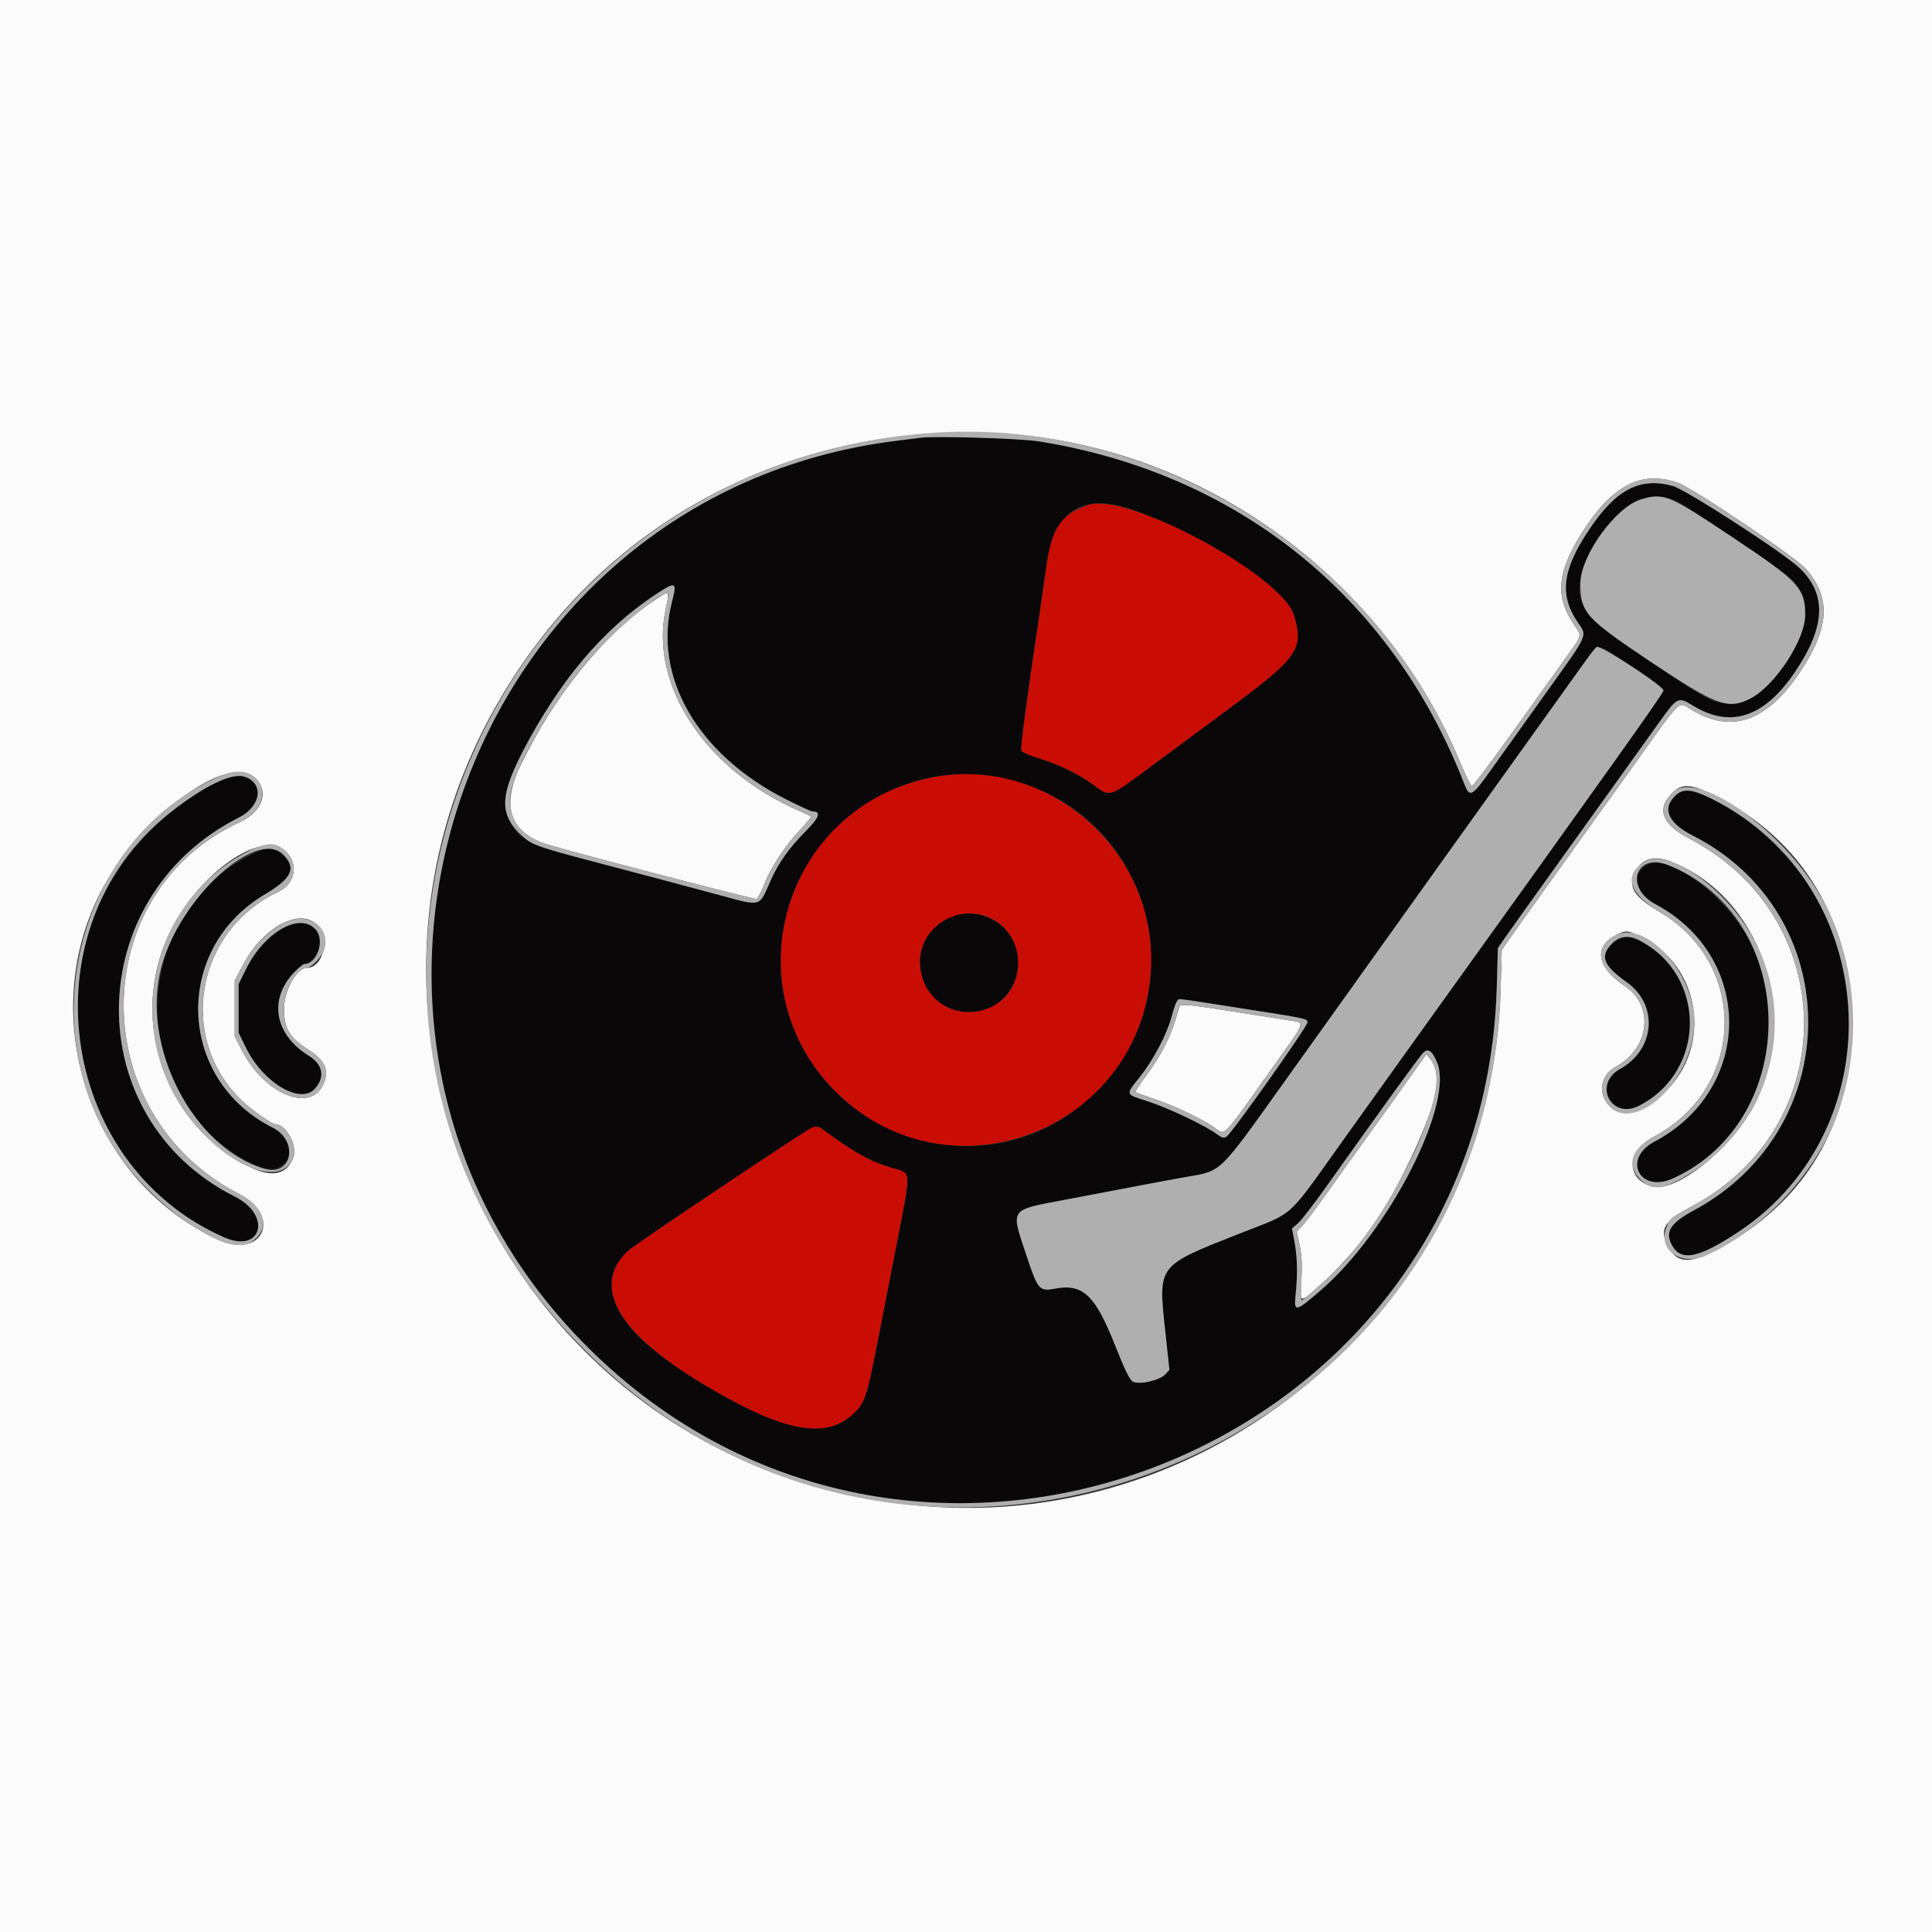 <svg id="svg" version="1.1" xmlns="http://www.w3.org/2000/svg" xmlns:xlink="http://www.w3.org/1999/xlink" width="400" height="400" viewBox="0, 0, 400,400"><rect x="0" y="0" width="400" height="400" fill="#333333" stroke="none"/><g id="svgg"><path id="path0" d="M190.600 90.631 C 189.940 90.720,187.780 90.991,185.800 91.233 C 95.243 102.303,56.922 214.222,121.568 278.829 C 189.772 346.992,307.132 300.640,309.889 204.449 L 310.122 196.299 311.384 194.449 C 312.078 193.432,318.652 184.230,325.994 174.000 C 333.336 163.770,341.047 153.015,343.129 150.100 C 347.392 144.134,347.318 144.172,350.667 146.190 C 358.358 150.823,365.277 148.505,371.599 139.178 C 378.002 129.730,378.287 123.050,372.522 117.547 C 369.286 114.458,349.086 101.386,346.372 100.624 C 339.566 98.714,334.571 101.317,328.990 109.683 C 323.419 118.034,322.796 123.202,326.675 128.879 C 328.648 131.766,328.974 131.033,320.363 143.058 C 316.131 148.966,310.968 156.194,308.889 159.121 C 304.686 165.037,304.309 165.239,303.125 162.200 C 288.063 123.518,256.211 97.916,215.000 91.367 C 211.208 90.764,193.553 90.232,190.600 90.631 M347.400 103.895 C 349.805 105.124,369.041 118.137,370.475 119.506 C 375.279 124.091,374.934 129.254,369.258 137.713 C 364.344 145.037,358.835 147.358,353.263 144.452 C 349.281 142.375,331.197 129.919,329.708 128.228 C 325.592 123.552,326.115 118.843,331.659 110.656 C 336.525 103.470,341.979 101.127,347.400 103.895 M234.509 105.544 C 249.260 110.664,266.300 121.834,267.924 127.446 C 269.955 134.470,268.811 136.085,254.064 147.000 C 248.714 150.960,241.246 156.493,237.468 159.296 C 229.697 165.062,229.802 165.030,226.575 162.644 C 223.381 160.282,219.324 158.287,215.138 157.022 C 213.234 156.446,211.574 155.709,211.449 155.384 C 211.240 154.840,212.451 145.734,215.010 128.600 C 215.569 124.860,216.294 119.820,216.621 117.400 C 218.204 105.692,223.955 101.880,234.509 105.544 M139.683 121.417 C 139.802 121.536,139.565 122.908,139.156 124.467 C 135.072 140.022,144.347 156.179,162.694 165.471 C 165.441 166.862,167.916 168.000,168.195 168.000 C 170.078 168.000,169.659 169.235,166.802 172.099 C 163.405 175.505,161.188 178.629,159.544 182.329 C 157.056 187.925,157.841 187.716,148.661 185.237 C 141.869 183.403,132.078 180.802,122.800 178.367 C 107.870 174.449,106.080 173.344,104.769 167.229 C 103.206 159.942,118.890 135.646,131.200 126.287 C 136.156 122.519,139.097 120.831,139.683 121.417 M338.500 138.471 C 341.745 140.639,344.400 142.658,344.400 142.957 C 344.400 143.527,335.538 155.985,292.014 216.600 C 290.119 219.240,284.075 227.679,278.584 235.354 C 265.940 253.026,268.514 250.702,256.200 255.567 C 239.603 262.126,239.775 261.897,241.234 275.444 L 242.115 283.626 241.234 284.563 C 240.107 285.763,236.007 286.714,234.642 286.092 C 233.919 285.762,233.064 284.042,230.788 278.334 C 226.694 268.067,224.169 265.715,218.400 266.799 C 215.190 267.403,214.880 267.042,212.539 260.000 C 209.229 250.045,208.832 250.629,220.400 248.418 C 236.006 245.435,243.366 244.051,246.000 243.603 C 252.895 242.433,252.433 242.883,265.473 224.600 C 275.383 210.704,323.860 142.951,328.007 137.200 C 331.132 132.867,329.887 132.716,338.500 138.471 M46.315 161.359 C 39.075 164.336,30.758 171.231,25.517 178.600 C 6.744 204.995,17.005 243.190,46.355 256.165 C 54.203 259.634,56.369 251.628,48.632 247.744 C 16.238 231.479,16.727 185.766,49.471 169.263 C 54.041 166.960,54.737 162.232,50.714 160.830 C 49.073 160.258,48.958 160.272,46.315 161.359 M209.788 161.604 C 238.084 169.176,247.839 204.089,227.601 225.353 C 203.858 250.298,161.983 233.519,161.834 199.000 C 161.725 173.586,185.444 155.089,209.788 161.604 M347.800 164.064 C 343.768 166.282,344.913 170.182,350.416 172.974 C 382.221 189.113,382.384 233.526,350.701 250.587 C 345.710 253.275,344.585 255.158,346.266 258.004 C 348.168 261.224,351.848 260.419,359.995 255.003 C 384.756 238.542,390.379 203.214,371.964 179.800 C 364.684 170.543,351.560 161.997,347.800 164.064 M51.847 177.031 C 29.047 188.655,25.759 220.652,45.707 236.792 C 50.476 240.651,55.269 242.716,57.395 241.828 C 61.339 240.180,60.839 235.667,56.468 233.472 C 36.648 223.517,35.724 196.492,54.816 185.190 C 60.436 181.864,61.422 179.742,58.640 176.960 C 56.866 175.186,55.437 175.201,51.847 177.031 M341.105 179.026 C 337.472 180.998,338.221 184.790,342.718 187.191 C 363.173 198.111,363.066 225.483,342.526 236.372 C 335.808 239.934,339.437 247.125,346.366 243.981 C 364.058 235.955,371.527 213.420,362.502 195.299 C 357.787 185.832,345.618 176.577,341.105 179.026 M196.600 189.947 C 186.795 194.417,189.281 208.723,200.000 209.511 C 208.997 210.173,214.311 199.410,208.338 192.624 C 205.454 189.348,200.429 188.202,196.600 189.947 M59.246 191.838 C 55.993 193.480,52.809 196.842,50.967 200.579 L 49.400 203.757 49.400 208.798 L 49.400 213.839 50.970 217.019 C 54.482 224.137,62.110 228.696,65.123 225.479 C 67.364 223.087,66.903 220.418,63.931 218.577 C 56.828 214.178,55.556 206.868,60.927 201.300 C 61.829 200.365,62.761 199.600,62.998 199.600 C 64.255 199.600,66.081 197.350,66.284 195.553 C 66.720 191.687,63.212 189.836,59.246 191.838 M333.760 195.360 C 331.170 197.950,331.895 199.862,336.790 203.350 C 343.418 208.073,342.708 217.264,335.400 221.330 C 329.761 224.468,333.572 231.875,339.320 228.948 C 351.887 222.550,353.625 205.106,342.527 196.749 C 338.233 193.516,335.964 193.156,333.760 195.360 M255.902 208.592 C 270.612 210.885,270.565 210.875,270.710 211.630 C 270.843 212.319,255.024 234.661,253.917 235.350 C 253.384 235.681,252.942 235.559,251.917 234.798 C 249.507 233.010,241.838 229.361,237.692 228.030 C 232.869 226.481,232.968 226.784,236.025 222.936 C 238.852 219.378,241.667 214.003,242.609 210.362 C 243.197 208.087,243.791 206.800,244.251 206.800 C 244.335 206.800,249.578 207.606,255.902 208.592 M297.443 219.761 C 301.317 228.080,287.675 254.927,273.306 267.262 C 268.134 271.702,267.851 271.738,268.261 267.900 C 268.688 263.902,268.600 260.178,268.003 257.015 L 267.499 254.343 268.735 253.271 C 269.415 252.682,272.016 249.320,274.515 245.800 C 296.999 214.125,295.573 215.745,297.443 219.761 M170.841 234.195 C 177.076 238.762,180.297 240.534,184.658 241.797 C 188.759 242.985,188.680 241.937,185.780 256.813 C 184.559 263.076,182.932 271.438,182.165 275.396 C 179.398 289.671,179.133 290.484,176.429 292.926 C 170.718 298.086,161.866 296.294,145.890 286.745 C 129.972 277.229,124.284 269.530,127.755 262.200 C 129.154 259.246,129.822 258.737,149.436 245.699 C 170.841 231.470,168.694 232.623,170.841 234.195 " stroke="none" fill="#090707" fill-rule="evenodd"></path><path id="path1" d="M225.400 104.536 C 219.673 106.431,217.717 109.298,216.621 117.400 C 216.294 119.820,215.569 124.860,215.010 128.600 C 212.451 145.734,211.240 154.840,211.449 155.384 C 211.574 155.709,213.234 156.446,215.138 157.022 C 219.324 158.287,223.381 160.282,226.575 162.644 C 229.802 165.030,229.697 165.062,237.468 159.296 C 241.246 156.493,248.714 150.960,254.064 147.000 C 268.811 136.085,269.955 134.470,267.924 127.446 C 265.529 119.169,233.434 101.877,225.400 104.536 M193.000 160.967 C 162.226 167.025,150.991 204.680,173.466 226.434 C 197.130 249.339,236.664 233.500,238.291 200.463 C 239.492 176.080,216.791 156.284,193.000 160.967 M205.013 190.048 C 212.975 193.791,212.633 205.748,204.476 208.817 C 197.685 211.372,190.971 207.030,190.480 199.765 C 189.974 192.287,198.149 186.822,205.013 190.048 M168.036 233.486 C 166.829 233.964,131.323 257.760,130.051 258.944 C 122.261 266.196,127.812 275.938,145.890 286.745 C 161.866 296.294,170.718 298.086,176.429 292.926 C 179.133 290.484,179.398 289.671,182.165 275.396 C 182.932 271.438,184.559 263.076,185.780 256.813 C 188.680 241.937,188.759 242.985,184.658 241.797 C 180.297 240.534,177.076 238.762,170.841 234.195 C 169.465 233.188,169.054 233.084,168.036 233.486 " stroke="none" fill="#c90d05" fill-rule="evenodd"></path><path id="path2" d="M0.000 200.000 L 0.000 400.000 200.000 400.000 L 400.000 400.000 400.000 200.000 L 400.000 0.000 200.000 0.000 L 0.000 0.000 0.000 200.000 M210.800 90.047 C 250.377 93.569,286.760 120.452,302.191 157.577 C 303.329 160.314,304.456 162.619,304.697 162.699 C 305.070 162.823,309.561 156.711,324.500 135.746 C 327.665 131.304,327.562 131.818,325.808 129.211 C 321.749 123.181,322.423 117.879,328.377 109.000 C 334.273 100.207,340.157 97.421,347.431 99.977 C 350.513 101.060,371.585 115.222,373.831 117.719 C 379.126 123.607,378.804 129.971,372.754 139.025 C 365.812 149.415,358.543 151.975,350.220 146.962 C 347.343 145.228,348.511 144.120,338.509 158.081 C 333.939 164.459,326.431 174.925,321.825 181.339 C 317.219 187.752,312.881 193.834,312.184 194.853 L 310.917 196.707 310.692 204.853 C 308.983 266.746,255.248 315.863,193.500 311.975 C 103.595 306.314,56.982 204.133,111.674 132.600 C 134.773 102.388,171.638 86.563,210.800 90.047 M135.206 124.491 C 124.961 131.371,114.643 144.164,107.739 158.549 C 103.636 167.098,105.609 172.555,113.666 174.941 C 120.828 177.062,156.225 186.265,156.645 186.115 C 156.890 186.028,157.582 184.703,158.183 183.171 C 159.593 179.578,162.430 175.252,165.598 171.866 C 166.980 170.388,168.042 169.118,167.956 169.044 C 167.870 168.970,166.630 168.394,165.200 167.765 C 145.978 159.309,134.487 141.873,137.807 126.200 C 138.690 122.031,138.782 122.091,135.206 124.491 M52.365 160.714 C 55.883 163.340,54.611 167.946,49.755 170.169 C 17.654 184.866,17.523 230.725,49.536 247.219 C 58.606 251.893,54.242 260.917,45.000 256.598 C 18.769 244.338,7.510 211.265,20.646 185.065 C 28.099 170.200,46.328 156.206,52.365 160.714 M355.115 164.758 C 373.199 173.833,383.344 190.716,383.383 211.800 C 383.419 231.293,375.004 246.802,359.030 256.684 C 350.637 261.876,347.302 262.142,345.195 257.789 C 343.565 254.422,344.610 252.752,350.194 249.802 C 381.515 233.255,381.211 189.921,349.660 173.570 C 343.952 170.612,342.851 167.315,346.450 163.953 C 348.362 162.167,350.314 162.348,355.115 164.758 M59.247 176.353 C 61.867 178.972,61.104 183.023,57.694 184.610 C 40.524 192.596,36.590 214.887,50.061 227.860 C 52.152 229.875,56.361 232.800,57.167 232.800 C 59.171 232.800,61.554 237.115,60.804 239.387 C 59.576 243.108,56.474 243.915,51.892 241.703 C 34.341 233.232,26.648 211.628,34.817 193.750 C 40.580 181.137,54.277 171.383,59.247 176.353 M346.011 178.405 C 364.426 185.663,372.796 209.743,363.394 228.413 C 358.704 237.726,346.767 247.239,341.820 245.607 C 336.547 243.866,336.823 238.316,342.328 235.397 C 361.384 225.292,362.093 199.745,343.620 188.811 C 338.113 185.552,336.951 183.589,338.619 180.362 C 339.976 177.739,342.576 177.050,346.011 178.405 M65.376 191.233 C 68.429 193.913,67.078 200.400,63.467 200.400 C 61.442 200.400,58.800 205.155,58.800 208.800 C 58.800 213.011,59.886 214.812,64.010 217.439 C 67.443 219.626,68.300 221.860,66.820 224.761 C 63.960 230.366,54.709 226.380,50.143 217.575 L 48.600 214.600 48.600 208.800 L 48.600 203.000 50.343 199.704 C 54.299 192.220,61.731 188.032,65.376 191.233 M339.965 194.046 C 352.052 200.086,354.540 216.478,344.815 226.000 C 339.512 231.193,334.834 231.899,332.382 227.878 C 330.906 225.456,331.853 222.287,334.474 220.877 C 341.591 217.048,342.565 208.196,336.321 204.085 C 330.594 200.314,329.870 195.934,334.587 193.599 C 336.703 192.552,337.029 192.579,339.965 194.046 M244.303 208.251 C 244.190 208.443,243.789 209.680,243.410 211.000 C 242.356 214.681,240.071 219.061,237.317 222.683 C 235.944 224.488,234.951 226.043,235.110 226.137 C 235.270 226.231,237.110 226.891,239.200 227.603 C 243.194 228.965,248.755 231.608,251.318 233.361 C 253.814 235.070,252.589 236.298,263.127 221.524 C 270.639 210.992,270.346 211.789,266.900 211.249 C 265.415 211.016,260.780 210.283,256.600 209.620 C 246.894 208.080,244.556 207.820,244.303 208.251 M291.959 222.959 C 290.111 225.544,288.331 228.051,288.003 228.530 C 287.675 229.008,285.510 232.010,283.193 235.200 C 280.877 238.390,277.203 243.520,275.029 246.600 C 272.856 249.680,270.492 252.830,269.776 253.600 L 268.473 255.000 269.076 257.800 C 269.509 259.810,269.614 261.813,269.449 264.900 C 269.174 270.043,268.921 269.980,273.487 265.897 C 281.310 258.902,287.213 250.505,292.678 238.600 C 297.758 227.530,298.652 222.376,296.049 219.161 L 295.317 218.257 291.959 222.959 " stroke="none" fill="#fbfbfb" fill-rule="evenodd"></path><path id="path3" d="M193.000 89.619 C 96.778 96.335,53.148 212.143,121.350 279.802 C 190.048 347.953,308.030 301.251,310.692 204.853 L 310.917 196.707 312.184 194.853 C 312.881 193.834,317.219 187.752,321.825 181.339 C 326.431 174.925,333.939 164.459,338.509 158.081 C 348.511 144.120,347.343 145.228,350.220 146.962 C 358.543 151.975,365.812 149.415,372.754 139.025 C 378.804 129.971,379.126 123.607,373.831 117.719 C 371.585 115.222,350.513 101.060,347.431 99.977 C 340.157 97.421,334.273 100.207,328.377 109.000 C 322.423 117.879,321.749 123.181,325.808 129.211 C 327.562 131.818,327.665 131.304,324.500 135.746 C 309.561 156.711,305.070 162.823,304.697 162.699 C 304.456 162.619,303.329 160.314,302.191 157.577 C 284.303 114.541,239.091 86.402,193.000 89.619 M215.000 91.367 C 256.211 97.916,288.063 123.518,303.125 162.200 C 304.309 165.239,304.686 165.037,308.889 159.121 C 310.968 156.194,316.131 148.966,320.363 143.058 C 328.974 131.033,328.648 131.766,326.675 128.879 C 322.796 123.202,323.419 118.034,328.990 109.683 C 334.571 101.317,339.566 98.714,346.372 100.624 C 349.086 101.386,369.286 114.458,372.522 117.547 C 378.287 123.050,378.002 129.730,371.599 139.178 C 365.277 148.505,358.358 150.823,350.667 146.190 C 347.318 144.172,347.392 144.134,343.129 150.100 C 341.047 153.015,333.336 163.770,325.994 174.000 C 318.652 184.230,312.078 193.432,311.384 194.449 L 310.122 196.299 309.889 204.449 C 307.132 300.640,189.772 346.992,121.568 278.829 C 56.922 214.222,95.243 102.303,185.800 91.233 C 187.780 90.991,189.940 90.720,190.600 90.631 C 193.553 90.232,211.208 90.764,215.000 91.367 M339.879 103.353 C 334.623 104.813,327.229 114.968,327.209 120.754 C 327.188 126.764,328.301 128.020,341.401 136.778 C 355.305 146.072,357.820 147.013,362.400 144.633 C 367.484 141.991,373.744 132.474,373.735 127.400 C 373.725 121.765,372.465 120.406,358.800 111.303 C 345.467 102.421,344.579 102.048,339.879 103.353 M135.774 123.059 C 124.564 130.573,115.863 140.885,108.149 155.800 C 103.406 164.973,103.403 168.735,108.135 173.097 C 110.104 174.913,111.374 175.369,122.800 178.367 C 132.078 180.802,141.869 183.403,148.661 185.237 C 157.841 187.716,157.056 187.925,159.544 182.329 C 161.188 178.629,163.405 175.505,166.802 172.099 C 169.659 169.235,170.078 168.000,168.195 168.000 C 167.916 168.000,165.441 166.862,162.694 165.471 C 144.347 156.179,135.072 140.022,139.156 124.467 C 140.209 120.455,139.871 120.314,135.774 123.059 M138.400 123.100 C 138.400 123.265,138.133 124.660,137.807 126.200 C 134.487 141.873,145.978 159.309,165.200 167.765 C 166.630 168.394,167.870 168.970,167.956 169.044 C 168.042 169.118,166.980 170.388,165.598 171.866 C 162.430 175.252,159.593 179.578,158.183 183.171 C 157.582 184.703,156.890 186.028,156.645 186.115 C 156.225 186.265,120.828 177.062,113.666 174.941 C 107.981 173.257,105.309 169.888,105.673 164.863 C 106.067 159.411,115.133 144.037,123.189 135.158 C 128.727 129.055,138.400 121.387,138.400 123.100 M330.563 133.928 C 330.347 134.078,329.197 135.550,328.007 137.200 C 323.860 142.951,275.383 210.704,265.473 224.600 C 252.433 242.883,252.895 242.433,246.000 243.603 C 243.366 244.051,236.006 245.435,220.400 248.418 C 208.832 250.629,209.229 250.045,212.539 260.000 C 214.880 267.042,215.190 267.403,218.400 266.799 C 224.169 265.715,226.694 268.067,230.788 278.334 C 233.064 284.042,233.919 285.762,234.642 286.092 C 236.007 286.714,240.107 285.763,241.234 284.563 L 242.115 283.626 241.234 275.444 C 239.775 261.897,239.603 262.126,256.200 255.567 C 268.514 250.702,265.940 253.026,278.584 235.354 C 284.075 227.679,290.119 219.240,292.014 216.600 C 335.538 155.985,344.400 143.527,344.400 142.957 C 344.400 142.014,331.265 133.443,330.563 133.928 M45.978 160.512 C 16.105 173.083,5.611 213.548,25.328 240.140 C 33.561 251.244,47.319 260.104,51.881 257.240 C 56.154 254.556,55.109 250.091,49.536 247.219 C 17.523 230.725,17.654 184.866,49.755 170.169 C 57.883 166.448,54.207 157.050,45.978 160.512 M50.714 160.830 C 54.737 162.232,54.041 166.960,49.471 169.263 C 16.727 185.766,16.238 231.479,48.632 247.744 C 56.369 251.628,54.203 259.634,46.355 256.165 C 11.673 240.833,5.383 191.967,35.056 168.382 C 42.156 162.738,48.043 159.899,50.714 160.830 M346.450 163.953 C 342.851 167.315,343.952 170.612,349.660 173.570 C 381.211 189.921,381.515 233.255,350.194 249.802 C 345.695 252.179,345.777 252.110,344.975 254.210 C 343.174 258.924,348.189 262.288,353.400 259.861 C 362.611 255.571,370.750 248.145,376.542 238.748 C 386.128 223.195,386.030 200.119,376.312 184.462 C 367.930 170.956,351.231 159.487,346.450 163.953 M354.508 165.446 C 389.595 182.990,392.676 233.277,359.995 255.003 C 351.848 260.419,348.168 261.224,346.266 258.004 C 344.585 255.158,345.710 253.275,350.701 250.587 C 382.384 233.526,382.221 189.113,350.416 172.974 C 345.725 170.594,344.257 167.869,346.309 165.352 C 348.159 163.083,349.820 163.102,354.508 165.446 M51.447 176.231 C 32.243 186.022,25.671 210.502,37.354 228.728 C 45.101 240.815,58.346 246.835,60.804 239.387 C 61.554 237.115,59.171 232.800,57.167 232.800 C 56.361 232.800,52.152 229.875,50.061 227.860 C 36.590 214.887,40.524 192.596,57.694 184.610 C 61.104 183.023,61.867 178.972,59.247 176.353 C 57.174 174.279,55.331 174.251,51.447 176.231 M58.640 176.960 C 61.422 179.742,60.436 181.864,54.816 185.190 C 35.724 196.492,36.648 223.517,56.468 233.472 C 61.869 236.185,60.480 243.629,54.873 242.021 C 39.978 237.749,29.058 216.523,33.388 200.258 C 37.180 186.014,53.051 171.371,58.640 176.960 M340.519 178.384 C 336.039 181.116,337.196 185.009,343.620 188.811 C 362.093 199.745,361.384 225.292,342.328 235.397 C 337.943 237.723,336.746 240.944,339.220 243.762 C 341.579 246.448,343.743 246.476,348.400 243.878 C 366.224 233.934,372.690 211.693,362.887 194.042 C 357.187 183.779,345.309 175.464,340.519 178.384 M345.292 179.075 C 372.577 189.859,373.271 231.775,346.366 243.981 C 339.437 247.125,335.808 239.934,342.526 236.372 C 363.066 225.483,363.173 198.111,342.718 187.191 C 336.292 183.760,338.615 176.436,345.292 179.075 M58.844 191.053 C 55.484 192.727,52.339 195.928,50.343 199.704 L 48.600 203.000 48.600 208.800 L 48.600 214.600 50.143 217.575 C 54.709 226.380,63.960 230.366,66.820 224.761 C 68.300 221.860,67.443 219.626,64.010 217.439 C 59.886 214.812,58.800 213.011,58.800 208.800 C 58.800 205.155,61.442 200.400,63.467 200.400 C 64.410 200.400,66.779 197.940,67.158 196.567 C 68.485 191.760,63.741 188.613,58.844 191.053 M65.346 192.443 C 67.323 194.638,65.695 199.600,62.998 199.600 C 62.761 199.600,61.829 200.365,60.927 201.300 C 55.556 206.868,56.828 214.178,63.931 218.577 C 66.903 220.418,67.364 223.087,65.123 225.479 C 62.110 228.696,54.482 224.137,50.970 217.019 L 49.400 213.839 49.400 208.798 L 49.400 203.757 50.967 200.579 C 54.728 192.949,62.062 188.800,65.346 192.443 M334.587 193.599 C 329.870 195.934,330.594 200.314,336.321 204.085 C 342.565 208.196,341.591 217.048,334.474 220.877 C 331.853 222.287,330.906 225.456,332.382 227.878 C 337.340 236.009,350.800 224.071,350.800 211.543 C 350.800 201.554,340.824 190.512,334.587 193.599 M339.320 194.649 C 353.382 201.781,353.382 221.789,339.320 228.948 C 333.572 231.875,329.761 224.468,335.400 221.330 C 342.708 217.264,343.418 208.073,336.790 203.350 C 331.895 199.862,331.170 197.950,333.760 195.360 C 335.324 193.796,337.172 193.560,339.320 194.649 M243.685 207.300 C 243.457 207.575,242.973 208.953,242.609 210.362 C 241.667 214.003,238.852 219.378,236.025 222.936 C 232.968 226.784,232.869 226.481,237.692 228.030 C 241.838 229.361,249.507 233.010,251.917 234.798 C 252.942 235.559,253.384 235.681,253.917 235.350 C 255.024 234.661,270.843 212.319,270.710 211.630 C 270.565 210.875,270.612 210.885,255.902 208.592 C 242.506 206.504,244.195 206.683,243.685 207.300 M256.600 209.620 C 260.780 210.283,265.415 211.016,266.900 211.249 C 270.346 211.789,270.639 210.992,263.127 221.524 C 252.589 236.298,253.814 235.070,251.318 233.361 C 248.755 231.608,243.194 228.965,239.200 227.603 C 237.110 226.891,235.270 226.231,235.110 226.137 C 234.951 226.043,235.944 224.488,237.317 222.683 C 240.071 219.061,242.356 214.681,243.410 211.000 C 243.789 209.680,244.190 208.443,244.303 208.251 C 244.556 207.820,246.894 208.080,256.600 209.620 M294.491 218.129 C 293.724 218.970,283.905 232.571,274.515 245.800 C 272.016 249.320,269.415 252.682,268.735 253.271 L 267.499 254.343 268.003 257.015 C 268.600 260.178,268.688 263.902,268.261 267.900 C 267.851 271.738,268.134 271.702,273.306 267.262 C 287.675 254.927,301.317 228.080,297.443 219.761 C 296.319 217.347,295.577 216.937,294.491 218.129 M297.188 221.532 C 298.962 227.919,289.541 248.108,279.052 260.400 C 277.135 262.646,270.035 269.191,269.509 269.197 C 269.350 269.199,269.322 267.265,269.449 264.900 C 269.614 261.813,269.509 259.810,269.076 257.800 L 268.473 255.000 269.776 253.600 C 270.492 252.830,272.856 249.680,275.029 246.600 C 277.203 243.520,280.877 238.390,283.193 235.200 C 285.510 232.010,287.675 229.008,288.003 228.530 C 288.331 228.051,290.111 225.544,291.959 222.959 L 295.317 218.257 296.049 219.161 C 296.451 219.658,296.964 220.725,297.188 221.532 " stroke="none" fill="#afafaf" fill-rule="evenodd"></path></g></svg>